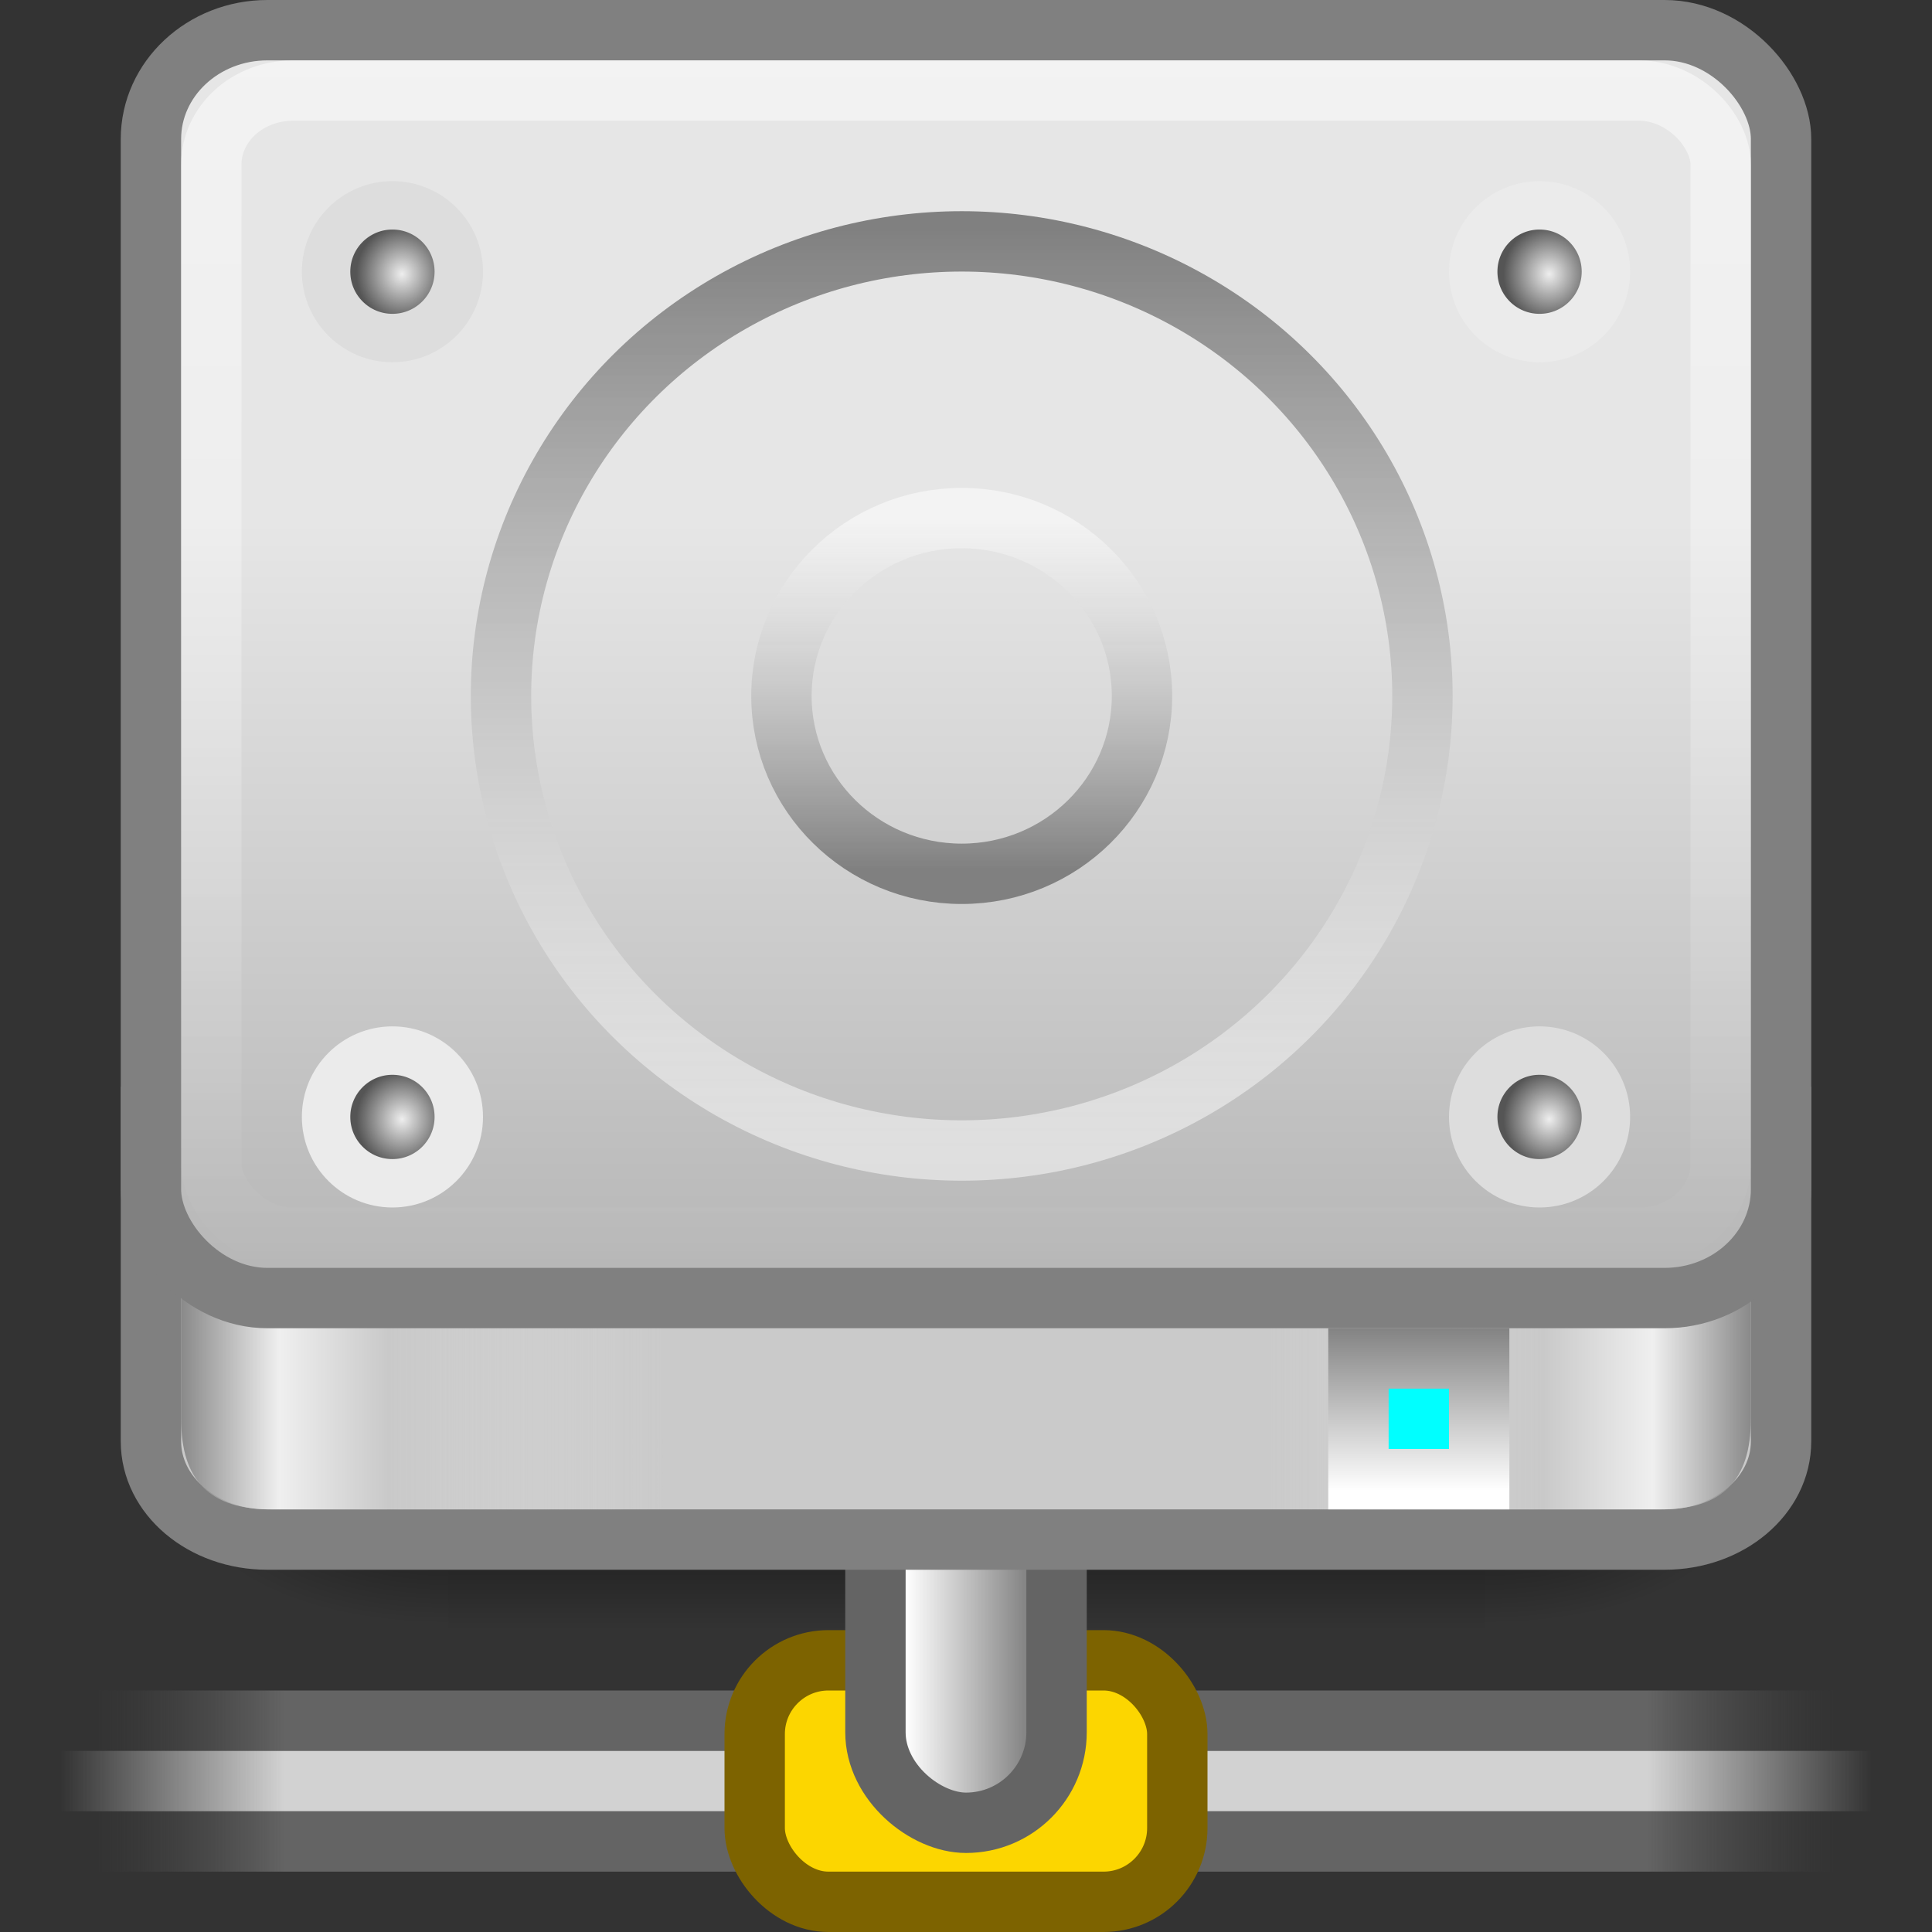 <?xml version="1.0" encoding="UTF-8" standalone="no"?>
<!-- Created with Inkscape (http://www.inkscape.org/) -->

<svg
   xmlns:dc="http://purl.org/dc/elements/1.1/"
   xmlns:cc="http://creativecommons.org/ns#"
   xmlns:rdf="http://www.w3.org/1999/02/22-rdf-syntax-ns#"
   xmlns:svg="http://www.w3.org/2000/svg"
   xmlns="http://www.w3.org/2000/svg"
   xmlns:xlink="http://www.w3.org/1999/xlink"
   xmlns:sodipodi="http://sodipodi.sourceforge.net/DTD/sodipodi-0.dtd"
   xmlns:inkscape="http://www.inkscape.org/namespaces/inkscape"
   width="32"
   height="32"
   id="svg4700"
   version="1.1"
   inkscape:version="0.91 r13725"
   sodipodi:docname="system-config-samba.svg">
  <rect width="100%" height="100%" fill="#333333" stroke="none"/>
  <defs
     id="defs4702">
    <linearGradient
       inkscape:collect="always"
       id="linearGradient3943">
      <stop
         style="stop-color:#d2d2d2;stop-opacity:1;"
         offset="0"
         id="stop3945" />
      <stop
         style="stop-color:#d2d2d2;stop-opacity:0;"
         offset="1"
         id="stop3947" />
    </linearGradient>
    <linearGradient
       id="linearGradient3935">
      <stop
         style="stop-color:#646464;stop-opacity:1;"
         offset="0"
         id="stop3937" />
      <stop
         style="stop-color:#464646;stop-opacity:0;"
         offset="1"
         id="stop3939" />
    </linearGradient>
    <linearGradient
       id="linearGradient3822">
      <stop
         id="stop3840"
         offset="0"
         style="stop-color:white;stop-opacity:1;" />
      <stop
         style="stop-color:#464646;stop-opacity:1;"
         offset="1"
         id="stop3826" />
    </linearGradient>
    <linearGradient
       id="linearGradient4599">
      <stop
         style="stop-color:#808080;stop-opacity:1;"
         offset="0"
         id="stop4601" />
      <stop
         style="stop-color:#ffffff;stop-opacity:0.502;"
         offset="1"
         id="stop4603" />
    </linearGradient>
    <linearGradient
       id="linearGradient4517">
      <stop
         style="stop-color:white;stop-opacity:0.502;"
         offset="0"
         id="stop4519" />
      <stop
         style="stop-color:#ffffff;stop-opacity:0;"
         offset="1"
         id="stop4521" />
    </linearGradient>
    <linearGradient
       gradientUnits="userSpaceOnUse"
       xlink:href="#linearGradient3322"
       id="linearGradient3279"
       y2="77.094"
       x2="32"
       y1="77.094"
       x1="6"
       gradientTransform="matrix(0.308,0,0,0.31,1.154,13.107)" />
    <linearGradient
       gradientUnits="userSpaceOnUse"
       xlink:href="#linearGradient3173"
       id="linearGradient3179"
       y2="33.872"
       x2="46.431"
       y1="77.04"
       x1="46.431"
       gradientTransform="matrix(0.321,0,0,0.292,0.571,14.75)" />
    <filter
       id="filter3174"
       style="color-interpolation-filters:sRGB">
      <feGaussianBlur
         stdDeviation="1.71"
         id="feGaussianBlur3176" />
    </filter>
    <linearGradient
       gradientTransform="scale(1.006,0.994)"
       gradientUnits="userSpaceOnUse"
       id="ButtonShadow"
       y2="7.017"
       x2="45.448"
       y1="92.54"
       x1="45.448">
      <stop
         offset="0"
         style="stop-color:#000000;stop-opacity:1"
         id="stop3750" />
      <stop
         offset="1"
         style="stop-color:#000000;stop-opacity:0.588"
         id="stop3752" />
    </linearGradient>
    <linearGradient
       id="linearGradient3173">
      <stop
         offset="0"
         style="stop-color:#b6b6b6;stop-opacity:1;"
         id="stop3187" />
      <stop
         offset="1"
         style="stop-color:#e6e6e6;stop-opacity:1"
         id="stop3177" />
    </linearGradient>
    <linearGradient
       id="linearGradient3322">
      <stop
         offset="0"
         style="stop-color:#7a7a7a;stop-opacity:1"
         id="stop3324" />
      <stop
         offset="0.203"
         style="stop-color:#f9f9f9;stop-opacity:1"
         id="stop3326" />
      <stop
         offset="0.43"
         style="stop-color:#c9c9c9;stop-opacity:1"
         id="stop3328" />
      <stop
         offset="1"
         style="stop-color:#dedede;stop-opacity:0"
         id="stop3330" />
    </linearGradient>
    <linearGradient
       inkscape:collect="always"
       xlink:href="#linearGradient3322"
       id="linearGradient4511"
       gradientUnits="userSpaceOnUse"
       gradientTransform="matrix(-0.308,0,0,0.31,30.846,13.107)"
       x1="6"
       y1="77.094"
       x2="32"
       y2="77.094" />
    <linearGradient
       inkscape:collect="always"
       xlink:href="#linearGradient4517"
       id="linearGradient4523"
       x1="22.44"
       y1="4.894"
       x2="22.44"
       y2="38.217"
       gradientUnits="userSpaceOnUse"
       gradientTransform="matrix(0.675,0,0,0.593,-0.212,14.291)" />
    <radialGradient
       gradientTransform="matrix(0.295,0,0,0.314,-11.884,4.471)"
       gradientUnits="userSpaceOnUse"
       xlink:href="#radialGradient4241-5"
       id="radialGradient2947-3"
       fy="95.757"
       fx="127.264"
       r="2.563"
       cy="95.757"
       cx="127.264" />
    <radialGradient
       gradientUnits="userSpaceOnUse"
       id="radialGradient4241-5"
       fy="98"
       fx="113.667"
       r="2.563"
       cy="97.588"
       cx="113.065">
      <stop
         offset="0"
         style="stop-color:#eee;stop-opacity:1"
         id="stop4243-2" />
      <stop
         offset="1"
         style="stop-color:#555;stop-opacity:1"
         id="stop4249-6" />
    </radialGradient>
    <radialGradient
       inkscape:collect="always"
       xlink:href="#radialGradient4241-5"
       id="radialGradient4581"
       gradientUnits="userSpaceOnUse"
       gradientTransform="matrix(0.295,0,0,0.314,-30.884,4.471)"
       cx="127.264"
       cy="95.757"
       fx="127.264"
       fy="95.757"
       r="2.563" />
    <radialGradient
       inkscape:collect="always"
       xlink:href="#radialGradient4241-5"
       id="radialGradient4591"
       gradientUnits="userSpaceOnUse"
       gradientTransform="matrix(0.295,0,0,0.314,-30.884,-9.529)"
       cx="127.264"
       cy="95.757"
       fx="127.264"
       fy="95.757"
       r="2.563" />
    <radialGradient
       inkscape:collect="always"
       xlink:href="#radialGradient4241-5"
       id="radialGradient4593"
       gradientUnits="userSpaceOnUse"
       gradientTransform="matrix(0.295,0,0,0.314,-11.884,-9.529)"
       cx="127.264"
       cy="95.757"
       fx="127.264"
       fy="95.757"
       r="2.563" />
    <linearGradient
       inkscape:collect="always"
       xlink:href="#linearGradient4599"
       id="linearGradient4605"
       x1="24.209"
       y1="5.606"
       x2="24.209"
       y2="32.208"
       gradientUnits="userSpaceOnUse"
       gradientTransform="matrix(0.581,0,0,0.574,1.83,16.555)" />
    <linearGradient
       inkscape:collect="always"
       xlink:href="#linearGradient4599"
       id="linearGradient4615"
       gradientUnits="userSpaceOnUse"
       x1="24.209"
       y1="10.305"
       x2="24.209"
       y2="28.118"
       gradientTransform="matrix(-0.33,0,0,-0.325,-7.932,33.75)" />
    <linearGradient
       inkscape:collect="always"
       xlink:href="#linearGradient5048-0"
       id="linearGradient3127"
       gradientUnits="userSpaceOnUse"
       gradientTransform="matrix(0.062,0,0,0.029,1.624,28.086)"
       x1="302.857"
       y1="366.648"
       x2="302.857"
       y2="609.505" />
    <linearGradient
       id="linearGradient5048-0">
      <stop
         id="stop5050-0"
         style="stop-color:#000000;stop-opacity:0"
         offset="0" />
      <stop
         id="stop5056-5"
         style="stop-color:#000000;stop-opacity:1"
         offset="0.5" />
      <stop
         id="stop5052-9"
         style="stop-color:#000000;stop-opacity:0"
         offset="1" />
    </linearGradient>
    <radialGradient
       inkscape:collect="always"
       xlink:href="#linearGradient5060-9"
       id="radialGradient3129"
       gradientUnits="userSpaceOnUse"
       gradientTransform="matrix(0.062,0,0,0.029,1.637,28.086)"
       cx="605.714"
       cy="486.648"
       fx="605.714"
       fy="486.648"
       r="117.143" />
    <linearGradient
       id="linearGradient5060-9">
      <stop
         id="stop5062-2"
         style="stop-color:#000000;stop-opacity:1"
         offset="0" />
      <stop
         id="stop5064-0"
         style="stop-color:#000000;stop-opacity:0"
         offset="1" />
    </linearGradient>
    <radialGradient
       r="117.143"
       fy="486.648"
       fx="605.714"
       cy="486.648"
       cx="605.714"
       gradientTransform="matrix(-0.062,0,0,0.029,46.532,28.086)"
       gradientUnits="userSpaceOnUse"
       id="radialGradient981"
       xlink:href="#linearGradient5060-9"
       inkscape:collect="always" />
    <linearGradient
       id="linearGradient4670-2">
      <stop
         style="stop-color:#808080;stop-opacity:1;"
         offset="0"
         id="stop4672-0" />
      <stop
         style="stop-color:#ffffff;stop-opacity:1;"
         offset="1"
         id="stop4674-2" />
    </linearGradient>
    <linearGradient
       y2="40.688"
       x2="36.188"
       y1="37.938"
       x1="36.188"
       gradientTransform="matrix(0.4,0,0,1,9.1,-1.1186066e-8)"
       gradientUnits="userSpaceOnUse"
       id="linearGradient1198"
       xlink:href="#linearGradient4670-2"
       inkscape:collect="always" />
    <linearGradient
       inkscape:collect="always"
       xlink:href="#linearGradient3822"
       id="linearGradient3929"
       gradientUnits="userSpaceOnUse"
       gradientTransform="matrix(0.119,0,0,0.75,40.5,-18.5)"
       x1="24"
       y1="44.667"
       x2="24"
       y2="48.667" />
    <linearGradient
       inkscape:collect="always"
       xlink:href="#linearGradient3935"
       id="linearGradient3941"
       x1="42"
       y1="43"
       x2="47"
       y2="43"
       gradientUnits="userSpaceOnUse"
       gradientTransform="matrix(0.619,0,0,0.25,1.286,33.25)" />
    <linearGradient
       inkscape:collect="always"
       xlink:href="#linearGradient3935"
       id="linearGradient3955"
       gradientUnits="userSpaceOnUse"
       gradientTransform="matrix(0.619,0,0,0.25,1.286,35.25)"
       x1="42"
       y1="43"
       x2="47"
       y2="43" />
    <linearGradient
       inkscape:collect="always"
       xlink:href="#linearGradient3943"
       id="linearGradient3957"
       gradientUnits="userSpaceOnUse"
       x1="42"
       y1="45"
       x2="48"
       y2="45"
       gradientTransform="matrix(0.619,0,0,0.5,1.286,23)" />
    <linearGradient
       inkscape:collect="always"
       xlink:href="#linearGradient3935"
       id="linearGradient3965"
       gradientUnits="userSpaceOnUse"
       gradientTransform="matrix(0.619,0,0,0.25,-30.714,33.25)"
       x1="42"
       y1="43"
       x2="47"
       y2="43" />
    <linearGradient
       inkscape:collect="always"
       xlink:href="#linearGradient3935"
       id="linearGradient3967"
       gradientUnits="userSpaceOnUse"
       gradientTransform="matrix(0.619,0,0,0.25,-30.714,35.25)"
       x1="42"
       y1="43"
       x2="47"
       y2="43" />
    <linearGradient
       inkscape:collect="always"
       xlink:href="#linearGradient3943"
       id="linearGradient3969"
       gradientUnits="userSpaceOnUse"
       x1="42"
       y1="45"
       x2="48"
       y2="45"
       gradientTransform="matrix(0.619,0,0,0.5,-30.714,23)" />
  </defs>
  <sodipodi:namedview
     id="base"
     pagecolor="#ffffff"
     bordercolor="#666666"
     borderopacity="1.0"
     inkscape:pageopacity="0.0"
     inkscape:pageshadow="2"
     inkscape:zoom="8"
     inkscape:cx="22.465517"
     inkscape:cy="13.031006"
     inkscape:current-layer="layer1"
     showgrid="true"
     inkscape:grid-bbox="true"
     inkscape:document-units="px"
     inkscape:window-width="1366"
     inkscape:window-height="704"
     inkscape:window-x="0"
     inkscape:window-y="27"
     inkscape:window-maximized="1"
     inkscape:snap-to-guides="true"
     inkscape:snap-grids="true"
     inkscape:snap-bbox="true"
     inkscape:snap-nodes="true"
     inkscape:bbox-nodes="true"
     inkscape:showpageshadow="false"
     borderlayer="true">
    <inkscape:grid
       type="xygrid"
       id="grid1021" />
  </sodipodi:namedview>
  <g
     id="layer1"
     inkscape:label="Layer 1"
     inkscape:groupmode="layer"
     transform="translate(0,-16)">
    <g
       transform="matrix(0.572,0,0,0.572,2.231,16.819)"
       id="g914">
      <rect
         style="display:inline;overflow:visible;visibility:visible;opacity:0.5;fill:url(#linearGradient3127);fill-opacity:1;fill-rule:nonzero;stroke:none;stroke-width:104.962;marker:none"
         id="rect4173"
         y="38.719"
         x="9.081"
         height="7.043"
         width="30.006" />
      <path
         inkscape:connector-curvature="0"
         style="display:inline;overflow:visible;visibility:visible;opacity:0.5;fill:url(#radialGradient3129);fill-opacity:1;fill-rule:nonzero;stroke:none;stroke-width:104.962;marker:none"
         id="path5058"
         d="m 39.087,38.719 c 0,0 0,7.043 0,7.043 3.2,0.013 7.736,-1.578 7.736,-3.522 0,-1.944 -3.571,-3.521 -7.736,-3.521 z" />
      <path
         inkscape:connector-curvature="0"
         style="display:inline;overflow:visible;visibility:visible;opacity:0.5;fill:url(#radialGradient981);fill-opacity:1;fill-rule:nonzero;stroke:none;stroke-width:104.962;marker:none"
         id="path5018"
         d="m 9.081,38.719 c 0,0 0,7.043 0,7.043 -3.2,0.013 -7.736,-1.578 -7.736,-3.522 0,-1.944 3.571,-3.521 7.736,-3.521 z" />
    </g>
    <g
       id="layer2"
       style="display:none"
       transform="translate(5.204,-179.688)">
      <rect
         width="86"
         height="85"
         rx="6"
         ry="6"
         x="5"
         y="7"
         id="rect3745"
         style="opacity:0.9;fill:url(#ButtonShadow);fill-opacity:1;fill-rule:nonzero;stroke:none;filter:url(#filter3174)" />
    </g>
    <rect
       y="44"
       x="-14"
       height="1"
       width="13"
       id="rect3959"
       style="color:#000000;display:inline;overflow:visible;visibility:visible;fill:url(#linearGradient3965);fill-opacity:1;fill-rule:nonzero;stroke:none;stroke-width:1;marker:none;enable-background:accumulate"
       transform="scale(-1,1)" />
    <rect
       style="color:#000000;display:inline;overflow:visible;visibility:visible;fill:url(#linearGradient3967);fill-opacity:1;fill-rule:nonzero;stroke:none;stroke-width:1;marker:none;enable-background:accumulate"
       id="rect3961"
       width="13"
       height="1"
       x="-14"
       y="46"
       transform="scale(-1,1)" />
    <rect
       style="color:#000000;display:inline;overflow:visible;visibility:visible;fill:url(#linearGradient3969);fill-opacity:1;fill-rule:nonzero;stroke:none;stroke-width:1;marker:none;enable-background:accumulate"
       id="rect3963"
       width="13"
       height="1"
       x="-14"
       y="45"
       transform="scale(-1,1)" />
    <rect
       style="color:#000000;display:inline;overflow:visible;visibility:visible;fill:url(#linearGradient3941);fill-opacity:1;fill-rule:nonzero;stroke:none;stroke-width:1;marker:none;enable-background:accumulate"
       id="rect3820"
       width="13"
       height="1"
       x="18"
       y="44" />
    <rect
       y="46"
       x="18"
       height="1"
       width="13"
       id="rect3953"
       style="color:#000000;display:inline;overflow:visible;visibility:visible;fill:url(#linearGradient3955);fill-opacity:1;fill-rule:nonzero;stroke:none;stroke-width:1;marker:none;enable-background:accumulate" />
    <rect
       y="45"
       x="18"
       height="1"
       width="13"
       id="rect3931"
       style="color:#000000;display:inline;overflow:visible;visibility:visible;fill:url(#linearGradient3957);fill-opacity:1;fill-rule:nonzero;stroke:none;stroke-width:1;marker:none;enable-background:accumulate" />
    <rect
       style="color:#000000;display:inline;overflow:visible;visibility:visible;fill:#fcd600;fill-opacity:1;fill-rule:nonzero;stroke:#7d6300;stroke-width:1;stroke-opacity:1;marker:none;enable-background:accumulate"
       id="rect3863"
       width="7"
       height="4"
       x="12.5"
       y="43.5"
       ry="1.222" />
    <rect
       y="14.5"
       x="40.5"
       height="3"
       width="5.691"
       id="rect3925"
       style="color:#000000;display:inline;overflow:visible;visibility:visible;fill:url(#linearGradient3929);fill-opacity:1;fill-rule:nonzero;stroke:#646464;stroke-width:1;stroke-opacity:1;marker:none;enable-background:accumulate"
       transform="matrix(0,1,1,0,0,0)"
       ry="1.5" />
    <path
       style="fill:#cacaca;fill-opacity:1;fill-rule:nonzero;stroke:#808080;stroke-width:1;stroke-miterlimit:4;stroke-dasharray:none;stroke-opacity:1"
       id="rect3243"
       inkscape:connector-curvature="0"
       d="m 29.5,34.5 0,5.373 c 0,0.901 -0.86,1.627 -1.929,1.627 l -23.143,0 C 3.36,41.5 2.5,40.774 2.5,39.873 L 2.5,34.5 l 27,0 z" />
    <path
       sodipodi:nodetypes="cssccc"
       d="m 29,33 0,6.5 c 0,1.03 -0.477,1.5 -1.5,1.5 l -6.5,0 0,-8 z"
       inkscape:connector-curvature="0"
       id="path4509"
       style="opacity:0.8;fill:url(#linearGradient4511);fill-opacity:1;fill-rule:nonzero;stroke:none" />
    <path
       style="opacity:0.8;fill:url(#linearGradient3279);fill-opacity:1;fill-rule:nonzero;stroke:none"
       id="path3263"
       inkscape:connector-curvature="0"
       d="m 3,33 0,6.5 C 3,40.53 3.477,41 4.5,41 l 6.5,0 0,-8 z"
       sodipodi:nodetypes="cssccc" />
    <rect
       style="fill:url(#linearGradient3179);fill-opacity:1;fill-rule:nonzero;stroke:#808080;stroke-width:1;stroke-miterlimit:4;stroke-dasharray:none;stroke-opacity:1"
       id="rect3171"
       y="16.5"
       x="2.5"
       ry="1.803"
       rx="1.929"
       height="21"
       width="27" />
    <g
       id="layer4"
       transform="matrix(0.664,0,0,0.655,3.453,-101.247)" />
    <rect
       width="25"
       height="19"
       ry="1.226"
       x="3.5"
       y="17.5"
       id="rect4513"
       style="fill:none;stroke:url(#linearGradient4523);stroke-width:1;stroke-miterlimit:4;stroke-dasharray:none;stroke-opacity:1"
       rx="1.351" />
    <circle
       style="color:#000000;display:inline;overflow:visible;visibility:visible;fill:url(#radialGradient2947-3);fill-opacity:1;fill-rule:nonzero;stroke:#dddddd;stroke-width:0.802;stroke-linecap:butt;stroke-linejoin:miter;stroke-miterlimit:4;stroke-dasharray:none;stroke-dashoffset:0;stroke-opacity:1;marker:none;enable-background:accumulate"
       id="path4533"
       cx="25.5"
       cy="34.5"
       r="1.099" />
    <circle
       id="path4579"
       style="color:#000000;display:inline;overflow:visible;visibility:visible;fill:url(#radialGradient4581);fill-opacity:1;fill-rule:nonzero;stroke:#ebebeb;stroke-width:0.802;stroke-linecap:butt;stroke-linejoin:miter;stroke-miterlimit:4;stroke-dasharray:none;stroke-dashoffset:0;stroke-opacity:1;marker:none;enable-background:accumulate"
       cx="6.5"
       cy="34.5"
       r="1.099" />
    <circle
       style="color:#000000;display:inline;overflow:visible;visibility:visible;fill:url(#radialGradient4593);fill-opacity:1;fill-rule:nonzero;stroke:#ebebeb;stroke-width:0.802;stroke-linecap:butt;stroke-linejoin:miter;stroke-miterlimit:4;stroke-dasharray:none;stroke-dashoffset:0;stroke-opacity:1;marker:none;enable-background:accumulate"
       id="path4589"
       cx="25.5"
       cy="20.5"
       r="1.099" />
    <ellipse
       id="path4585"
       style="color:#000000;display:inline;overflow:visible;visibility:visible;fill:url(#radialGradient4591);fill-opacity:1;fill-rule:nonzero;stroke:#dddddd;stroke-width:0.802;stroke-linecap:butt;stroke-linejoin:miter;stroke-miterlimit:4;stroke-dasharray:none;stroke-dashoffset:0;stroke-opacity:1;marker:none;enable-background:accumulate"
       cx="6.5"
       cy="20.5"
       rx="1.099"
       ry="1.099" />
    <ellipse
       cy="27.527"
       cx="15.929"
       style="color:#000000;display:inline;overflow:visible;visibility:visible;fill:none;stroke:url(#linearGradient4605);stroke-width:1;stroke-linecap:butt;stroke-linejoin:miter;stroke-miterlimit:4;stroke-dasharray:none;stroke-dashoffset:0;stroke-opacity:1;marker:none;enable-background:accumulate"
       id="path4595"
       rx="7.631"
       ry="7.529" />
    <ellipse
       cy="27.527"
       cx="-15.929"
       transform="scale(-1,1)"
       id="path4613"
       style="color:#000000;display:inline;overflow:visible;visibility:visible;fill:none;stroke:url(#linearGradient4615);stroke-width:1;stroke-linecap:butt;stroke-linejoin:miter;stroke-miterlimit:4;stroke-dasharray:none;stroke-dashoffset:0;stroke-opacity:1;marker:none;enable-background:accumulate"
       rx="2.986"
       ry="2.946" />
    <rect
       style="color:#000000;display:inline;overflow:visible;visibility:visible;fill:#00ffff;fill-opacity:1;stroke:url(#linearGradient1198);stroke-width:1;stroke-linecap:butt;stroke-linejoin:miter;stroke-miterlimit:4;stroke-dasharray:none;stroke-dashoffset:0;stroke-opacity:1;marker:none;enable-background:accumulate"
       id="rect4668"
       width="2"
       height="2"
       x="22.5"
       y="38.5" />
  </g>
</svg>
